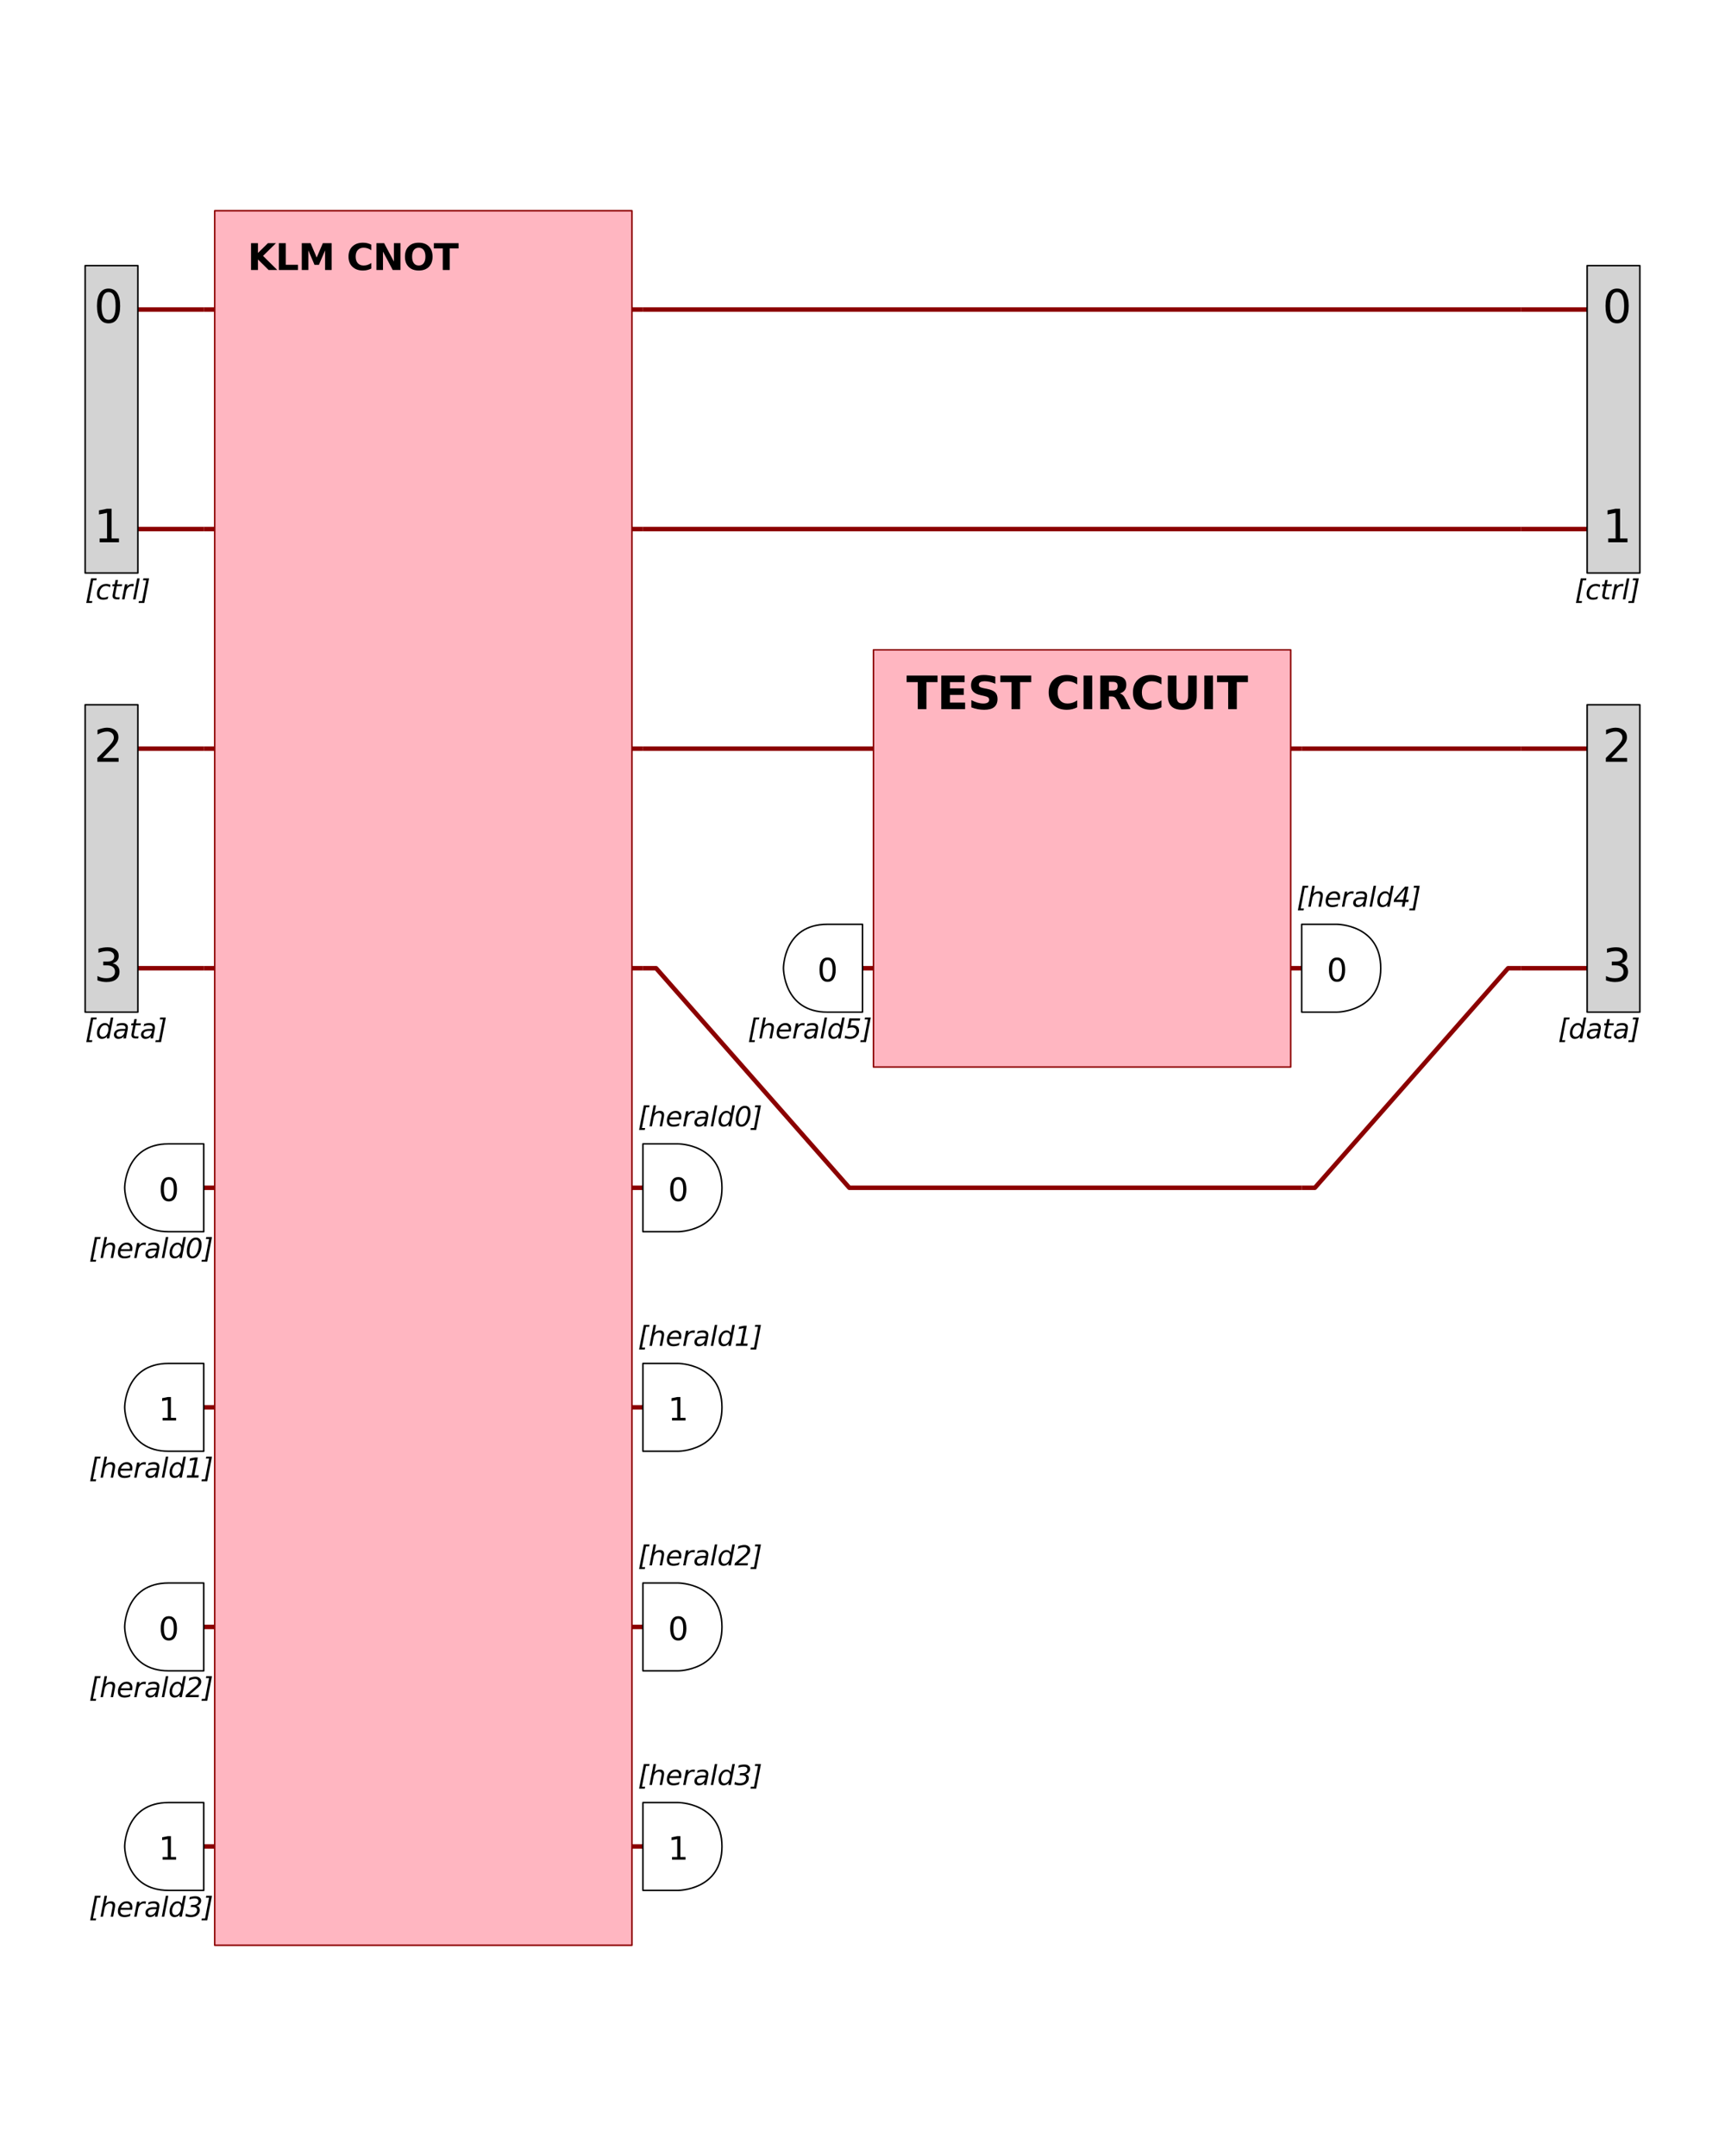 <?xml version="1.0" encoding="utf-8" standalone="no"?>
<!DOCTYPE svg PUBLIC "-//W3C//DTD SVG 1.1//EN"
  "http://www.w3.org/Graphics/SVG/1.1/DTD/svg11.dtd">
<svg xmlns:xlink="http://www.w3.org/1999/xlink" width="1152pt" height="1440pt" viewBox="0 0 1152 1440" xmlns="http://www.w3.org/2000/svg" version="1.1">
 <defs>
  <style type="text/css">*{stroke-linejoin: round; stroke-linecap: butt}</style>
 </defs>
 <g id="figure_1">
  <g id="patch_1">
   <path d="M 0 1440
L 1152 1440
L 1152 0
L 0 0
z
" style="fill: #ffffff"/>
  </g>
  <g id="axes_1">
   <g id="PatchCollection_1">
    <path d="M 92.064 206.735
L 136.058 206.735
" clip-path="url(#staticClipPath)" style="fill: none; stroke: #8b0000; stroke-width: 3"/>
    <path d="M 92.064 353.382
L 136.058 353.382
" clip-path="url(#staticClipPath)" style="fill: none; stroke: #8b0000; stroke-width: 3"/>
    <path d="M 92.064 500.029
L 136.058 500.029
" clip-path="url(#staticClipPath)" style="fill: none; stroke: #8b0000; stroke-width: 3"/>
    <path d="M 92.064 646.676
L 136.058 646.676
" clip-path="url(#staticClipPath)" style="fill: none; stroke: #8b0000; stroke-width: 3"/>
    <path d="M 136.058 206.735
L 429.353 206.735
" clip-path="url(#staticClipPath)" style="fill: none; stroke: #8b0000; stroke-width: 3"/>
    <path d="M 136.058 353.382
L 429.353 353.382
" clip-path="url(#staticClipPath)" style="fill: none; stroke: #8b0000; stroke-width: 3"/>
    <path d="M 136.058 500.029
L 429.353 500.029
" clip-path="url(#staticClipPath)" style="fill: none; stroke: #8b0000; stroke-width: 3"/>
    <path d="M 136.058 646.676
L 429.353 646.676
" clip-path="url(#staticClipPath)" style="fill: none; stroke: #8b0000; stroke-width: 3"/>
    <path d="M 136.058 793.324
L 429.353 793.324
" clip-path="url(#staticClipPath)" style="fill: none; stroke: #8b0000; stroke-width: 3"/>
    <path d="M 136.058 939.971
L 429.353 939.971
" clip-path="url(#staticClipPath)" style="fill: none; stroke: #8b0000; stroke-width: 3"/>
    <path d="M 136.058 1086.618
L 429.353 1086.618
" clip-path="url(#staticClipPath)" style="fill: none; stroke: #8b0000; stroke-width: 3"/>
    <path d="M 136.058 1233.265
L 429.353 1233.265
" clip-path="url(#staticClipPath)" style="fill: none; stroke: #8b0000; stroke-width: 3"/>
    <path d="M 143.391 140.744
L 422.02 140.744
L 422.02 1299.256
L 143.391 1299.256
z
" clip-path="url(#staticClipPath)" style="fill: #ffb6c1; stroke: #8b0000"/>
    <path d="M 438.152 646.676
L 567.201 793.324
" clip-path="url(#staticClipPath)" style="fill: none; stroke: #ffffff; stroke-width: 6"/>
    <path d="M 429.353 646.676
L 438.152 646.676
L 567.201 793.324
L 576 793.324
" clip-path="url(#staticClipPath)" style="fill: none; stroke: #8b0000; stroke-width: 3"/>
    <path d="M 429.353 500.029
L 576 500.029
" clip-path="url(#staticClipPath)" style="fill: none; stroke: #8b0000; stroke-width: 3"/>
    <path d="M 576 500.029
L 869.294 500.029
" clip-path="url(#staticClipPath)" style="fill: none; stroke: #8b0000; stroke-width: 3"/>
    <path d="M 576 646.676
L 869.294 646.676
" clip-path="url(#staticClipPath)" style="fill: none; stroke: #8b0000; stroke-width: 3"/>
    <path d="M 583.332 434.038
L 861.962 434.038
L 861.962 712.668
L 583.332 712.668
z
" clip-path="url(#staticClipPath)" style="fill: #ffb6c1; stroke: #8b0000"/>
    <path d="M 576 793.324
L 869.294 793.324
" clip-path="url(#staticClipPath)" style="fill: none; stroke: #8b0000; stroke-width: 3"/>
    <path d="M 878.093 793.324
L 1007.143 646.676
" clip-path="url(#staticClipPath)" style="fill: none; stroke: #ffffff; stroke-width: 6"/>
    <path d="M 869.294 793.324
L 878.093 793.324
L 1007.143 646.676
L 1015.942 646.676
" clip-path="url(#staticClipPath)" style="fill: none; stroke: #8b0000; stroke-width: 3"/>
    <path d="M 429.353 206.735
L 1015.942 206.735
" clip-path="url(#staticClipPath)" style="fill: none; stroke: #8b0000; stroke-width: 3"/>
    <path d="M 429.353 353.382
L 1015.942 353.382
" clip-path="url(#staticClipPath)" style="fill: none; stroke: #8b0000; stroke-width: 3"/>
    <path d="M 869.294 500.029
L 1015.942 500.029
" clip-path="url(#staticClipPath)" style="fill: none; stroke: #8b0000; stroke-width: 3"/>
    <path d="M 1015.942 206.735
L 1059.936 206.735
" clip-path="url(#staticClipPath)" style="fill: none; stroke: #8b0000; stroke-width: 3"/>
    <path d="M 1015.942 353.382
L 1059.936 353.382
" clip-path="url(#staticClipPath)" style="fill: none; stroke: #8b0000; stroke-width: 3"/>
    <path d="M 1015.942 500.029
L 1059.936 500.029
" clip-path="url(#staticClipPath)" style="fill: none; stroke: #8b0000; stroke-width: 3"/>
    <path d="M 1015.942 646.676
L 1059.936 646.676
" clip-path="url(#staticClipPath)" style="fill: none; stroke: #8b0000; stroke-width: 3"/>
    <path d="M 56.869 177.405
L 92.064 177.405
L 92.064 382.711
L 56.869 382.711
z
" clip-path="url(#staticClipPath)" style="fill: #d3d3d3; stroke: #000000"/>
    <path d="M 56.869 470.7
L 92.064 470.7
L 92.064 676.006
L 56.869 676.006
z
" clip-path="url(#staticClipPath)" style="fill: #d3d3d3; stroke: #000000"/>
    <path d="M 83.265 793.324
C 83.265 793.324 83.265 763.994 112.595 763.994
L 136.058 763.994
L 136.058 822.653
L 112.595 822.653
C 83.265 822.653 83.265 793.324 83.265 793.324
L 83.265 793.324
" clip-path="url(#staticClipPath)" style="fill: #ffffff; stroke: #000000"/>
    <path d="M 83.265 939.971
C 83.265 939.971 83.265 910.641 112.595 910.641
L 136.058 910.641
L 136.058 969.3
L 112.595 969.3
C 83.265 969.3 83.265 939.971 83.265 939.971
L 83.265 939.971
" clip-path="url(#staticClipPath)" style="fill: #ffffff; stroke: #000000"/>
    <path d="M 83.265 1086.618
C 83.265 1086.618 83.265 1057.289 112.595 1057.289
L 136.058 1057.289
L 136.058 1115.947
L 112.595 1115.947
C 83.265 1115.947 83.265 1086.618 83.265 1086.618
L 83.265 1086.618
" clip-path="url(#staticClipPath)" style="fill: #ffffff; stroke: #000000"/>
    <path d="M 83.265 1233.265
C 83.265 1233.265 83.265 1203.936 112.595 1203.936
L 136.058 1203.936
L 136.058 1262.595
L 112.595 1262.595
C 83.265 1262.595 83.265 1233.265 83.265 1233.265
L 83.265 1233.265
" clip-path="url(#staticClipPath)" style="fill: #ffffff; stroke: #000000"/>
    <path d="M 523.207 646.676
C 523.207 646.676 523.207 617.347 552.536 617.347
L 576 617.347
L 576 676.006
L 552.536 676.006
C 523.207 676.006 523.207 646.676 523.207 646.676
L 523.207 646.676
" clip-path="url(#staticClipPath)" style="fill: #ffffff; stroke: #000000"/>
    <path d="M 1059.936 177.405
L 1095.131 177.405
L 1095.131 382.711
L 1059.936 382.711
z
" clip-path="url(#staticClipPath)" style="fill: #d3d3d3; stroke: #000000"/>
    <path d="M 1059.936 470.7
L 1095.131 470.7
L 1095.131 676.006
L 1059.936 676.006
z
" clip-path="url(#staticClipPath)" style="fill: #d3d3d3; stroke: #000000"/>
    <path d="M 452.816 822.653
L 429.353 822.653
L 429.353 763.994
L 452.816 763.994
C 452.816 763.994 482.146 763.994 482.146 793.324
C 482.146 822.653 452.816 822.653 452.816 822.653
L 452.816 822.653
" clip-path="url(#staticClipPath)" style="fill: #ffffff; stroke: #000000"/>
    <path d="M 452.816 969.3
L 429.353 969.3
L 429.353 910.641
L 452.816 910.641
C 452.816 910.641 482.146 910.641 482.146 939.971
C 482.146 969.3 452.816 969.3 452.816 969.3
L 452.816 969.3
" clip-path="url(#staticClipPath)" style="fill: #ffffff; stroke: #000000"/>
    <path d="M 452.816 1115.947
L 429.353 1115.947
L 429.353 1057.289
L 452.816 1057.289
C 452.816 1057.289 482.146 1057.289 482.146 1086.618
C 482.146 1115.947 452.816 1115.947 452.816 1115.947
L 452.816 1115.947
" clip-path="url(#staticClipPath)" style="fill: #ffffff; stroke: #000000"/>
    <path d="M 452.816 1262.595
L 429.353 1262.595
L 429.353 1203.936
L 452.816 1203.936
C 452.816 1203.936 482.146 1203.936 482.146 1233.265
C 482.146 1262.595 452.816 1262.595 452.816 1262.595
L 452.816 1262.595
" clip-path="url(#staticClipPath)" style="fill: #ffffff; stroke: #000000"/>
    <path d="M 892.758 676.006
L 869.294 676.006
L 869.294 617.347
L 892.758 617.347
C 892.758 617.347 922.087 617.347 922.087 646.676
C 922.087 676.006 892.758 676.006 892.758 676.006
L 892.758 676.006
" clip-path="url(#staticClipPath)" style="fill: #ffffff; stroke: #000000"/>
   </g>
   <g id="text_1">
    <!-- KLM CNOT -->
    <g transform="translate(165.388 180.338) scale(0.24 -0.24)">
     <defs>
      <path id="DejaVuSans-Bold-4b" d="M 588 4666
L 1791 4666
L 1791 2963
L 3525 4666
L 4922 4666
L 2675 2456
L 5153 0
L 3647 0
L 1791 1838
L 1791 0
L 588 0
L 588 4666
z
" transform="scale(0.016)"/>
      <path id="DejaVuSans-Bold-4c" d="M 588 4666
L 1791 4666
L 1791 909
L 3903 909
L 3903 0
L 588 0
L 588 4666
z
" transform="scale(0.016)"/>
      <path id="DejaVuSans-Bold-4d" d="M 588 4666
L 2119 4666
L 3181 2169
L 4250 4666
L 5778 4666
L 5778 0
L 4641 0
L 4641 3413
L 3566 897
L 2803 897
L 1728 3413
L 1728 0
L 588 0
L 588 4666
z
" transform="scale(0.016)"/>
      <path id="DejaVuSans-Bold-20" transform="scale(0.016)"/>
      <path id="DejaVuSans-Bold-43" d="M 4288 256
Q 3956 84 3597 -3
Q 3238 -91 2847 -91
Q 1681 -91 1000 561
Q 319 1213 319 2328
Q 319 3447 1000 4098
Q 1681 4750 2847 4750
Q 3238 4750 3597 4662
Q 3956 4575 4288 4403
L 4288 3438
Q 3953 3666 3628 3772
Q 3303 3878 2944 3878
Q 2300 3878 1931 3465
Q 1563 3053 1563 2328
Q 1563 1606 1931 1193
Q 2300 781 2944 781
Q 3303 781 3628 887
Q 3953 994 4288 1222
L 4288 256
z
" transform="scale(0.016)"/>
      <path id="DejaVuSans-Bold-4e" d="M 588 4666
L 1931 4666
L 3628 1466
L 3628 4666
L 4769 4666
L 4769 0
L 3425 0
L 1728 3200
L 1728 0
L 588 0
L 588 4666
z
" transform="scale(0.016)"/>
      <path id="DejaVuSans-Bold-4f" d="M 2719 3878
Q 2169 3878 1866 3472
Q 1563 3066 1563 2328
Q 1563 1594 1866 1187
Q 2169 781 2719 781
Q 3272 781 3575 1187
Q 3878 1594 3878 2328
Q 3878 3066 3575 3472
Q 3272 3878 2719 3878
z
M 2719 4750
Q 3844 4750 4481 4106
Q 5119 3463 5119 2328
Q 5119 1197 4481 553
Q 3844 -91 2719 -91
Q 1597 -91 958 553
Q 319 1197 319 2328
Q 319 3463 958 4106
Q 1597 4750 2719 4750
z
" transform="scale(0.016)"/>
      <path id="DejaVuSans-Bold-54" d="M 31 4666
L 4331 4666
L 4331 3756
L 2784 3756
L 2784 0
L 1581 0
L 1581 3756
L 31 3756
L 31 4666
z
" transform="scale(0.016)"/>
     </defs>
     <use xlink:href="#DejaVuSans-Bold-4b"/>
     <use xlink:href="#DejaVuSans-Bold-4c" transform="translate(77.49 0)"/>
     <use xlink:href="#DejaVuSans-Bold-4d" transform="translate(141.211 0)"/>
     <use xlink:href="#DejaVuSans-Bold-20" transform="translate(240.723 0)"/>
     <use xlink:href="#DejaVuSans-Bold-43" transform="translate(275.537 0)"/>
     <use xlink:href="#DejaVuSans-Bold-4e" transform="translate(348.926 0)"/>
     <use xlink:href="#DejaVuSans-Bold-4f" transform="translate(432.617 0)"/>
     <use xlink:href="#DejaVuSans-Bold-54" transform="translate(517.627 0)"/>
    </g>
   </g>
   <g id="text_2">
    <!-- TEST CIRCUIT -->
    <g transform="translate(605.329 473.633) scale(0.3 -0.3)">
     <defs>
      <path id="DejaVuSans-Bold-45" d="M 588 4666
L 3834 4666
L 3834 3756
L 1791 3756
L 1791 2888
L 3713 2888
L 3713 1978
L 1791 1978
L 1791 909
L 3903 909
L 3903 0
L 588 0
L 588 4666
z
" transform="scale(0.016)"/>
      <path id="DejaVuSans-Bold-53" d="M 3834 4519
L 3834 3531
Q 3450 3703 3084 3790
Q 2719 3878 2394 3878
Q 1963 3878 1756 3759
Q 1550 3641 1550 3391
Q 1550 3203 1689 3098
Q 1828 2994 2194 2919
L 2706 2816
Q 3484 2659 3812 2340
Q 4141 2022 4141 1434
Q 4141 663 3683 286
Q 3225 -91 2284 -91
Q 1841 -91 1394 -6
Q 947 78 500 244
L 500 1259
Q 947 1022 1364 901
Q 1781 781 2169 781
Q 2563 781 2772 912
Q 2981 1044 2981 1288
Q 2981 1506 2839 1625
Q 2697 1744 2272 1838
L 1806 1941
Q 1106 2091 782 2419
Q 459 2747 459 3303
Q 459 4000 909 4375
Q 1359 4750 2203 4750
Q 2588 4750 2994 4692
Q 3400 4634 3834 4519
z
" transform="scale(0.016)"/>
      <path id="DejaVuSans-Bold-49" d="M 588 4666
L 1791 4666
L 1791 0
L 588 0
L 588 4666
z
" transform="scale(0.016)"/>
      <path id="DejaVuSans-Bold-52" d="M 2297 2597
Q 2675 2597 2839 2737
Q 3003 2878 3003 3200
Q 3003 3519 2839 3656
Q 2675 3794 2297 3794
L 1791 3794
L 1791 2597
L 2297 2597
z
M 1791 1766
L 1791 0
L 588 0
L 588 4666
L 2425 4666
Q 3347 4666 3776 4356
Q 4206 4047 4206 3378
Q 4206 2916 3982 2619
Q 3759 2322 3309 2181
Q 3556 2125 3751 1926
Q 3947 1728 4147 1325
L 4800 0
L 3519 0
L 2950 1159
Q 2778 1509 2601 1637
Q 2425 1766 2131 1766
L 1791 1766
z
" transform="scale(0.016)"/>
      <path id="DejaVuSans-Bold-55" d="M 588 4666
L 1791 4666
L 1791 1869
Q 1791 1291 1980 1042
Q 2169 794 2597 794
Q 3028 794 3217 1042
Q 3406 1291 3406 1869
L 3406 4666
L 4609 4666
L 4609 1869
Q 4609 878 4112 393
Q 3616 -91 2597 -91
Q 1581 -91 1084 393
Q 588 878 588 1869
L 588 4666
z
" transform="scale(0.016)"/>
     </defs>
     <use xlink:href="#DejaVuSans-Bold-54"/>
     <use xlink:href="#DejaVuSans-Bold-45" transform="translate(68.213 0)"/>
     <use xlink:href="#DejaVuSans-Bold-53" transform="translate(136.523 0)"/>
     <use xlink:href="#DejaVuSans-Bold-54" transform="translate(208.545 0)"/>
     <use xlink:href="#DejaVuSans-Bold-20" transform="translate(276.758 0)"/>
     <use xlink:href="#DejaVuSans-Bold-43" transform="translate(311.572 0)"/>
     <use xlink:href="#DejaVuSans-Bold-49" transform="translate(384.961 0)"/>
     <use xlink:href="#DejaVuSans-Bold-52" transform="translate(422.168 0)"/>
     <use xlink:href="#DejaVuSans-Bold-43" transform="translate(499.17 0)"/>
     <use xlink:href="#DejaVuSans-Bold-55" transform="translate(572.559 0)"/>
     <use xlink:href="#DejaVuSans-Bold-49" transform="translate(653.76 0)"/>
     <use xlink:href="#DejaVuSans-Bold-54" transform="translate(690.967 0)"/>
    </g>
   </g>
   <g id="text_3">
    <!-- [ctrl] -->
    <g transform="translate(56.869 400.309) scale(0.18 -0.18)">
     <defs>
      <path id="DejaVuSans-Oblique-5b" d="M 1363 4863
L 2688 4863
L 2597 4416
L 1850 4416
L 916 -397
L 1663 -397
L 1581 -844
L 256 -844
L 1363 4863
z
" transform="scale(0.016)"/>
      <path id="DejaVuSans-Oblique-63" d="M 3431 3366
L 3316 2797
Q 3109 2947 2876 3022
Q 2644 3097 2394 3097
Q 2119 3097 1870 3000
Q 1622 2903 1453 2725
Q 1184 2453 1037 2087
Q 891 1722 891 1331
Q 891 859 1127 628
Q 1363 397 1844 397
Q 2081 397 2348 469
Q 2616 541 2906 684
L 2797 116
Q 2547 13 2283 -39
Q 2019 -91 1741 -91
Q 1044 -91 669 257
Q 294 606 294 1253
Q 294 1797 489 2255
Q 684 2713 1069 3078
Q 1331 3328 1684 3456
Q 2038 3584 2456 3584
Q 2700 3584 2940 3529
Q 3181 3475 3431 3366
z
" transform="scale(0.016)"/>
      <path id="DejaVuSans-Oblique-74" d="M 2706 3500
L 2619 3053
L 1472 3053
L 1100 1153
Q 1081 1047 1072 975
Q 1063 903 1063 863
Q 1063 663 1183 572
Q 1303 481 1569 481
L 2150 481
L 2053 0
L 1503 0
Q 991 0 739 200
Q 488 400 488 806
Q 488 878 497 964
Q 506 1050 525 1153
L 897 3053
L 409 3053
L 500 3500
L 978 3500
L 1172 4494
L 1747 4494
L 1556 3500
L 2706 3500
z
" transform="scale(0.016)"/>
      <path id="DejaVuSans-Oblique-72" d="M 2853 2969
Q 2766 3016 2653 3041
Q 2541 3066 2413 3066
Q 1953 3066 1609 2717
Q 1266 2369 1153 1784
L 800 0
L 225 0
L 909 3500
L 1484 3500
L 1375 2956
Q 1603 3259 1920 3421
Q 2238 3584 2597 3584
Q 2691 3584 2781 3573
Q 2872 3563 2963 3538
L 2853 2969
z
" transform="scale(0.016)"/>
      <path id="DejaVuSans-Oblique-6c" d="M 1172 4863
L 1747 4863
L 800 0
L 225 0
L 1172 4863
z
" transform="scale(0.016)"/>
      <path id="DejaVuSans-Oblique-5d" d="M 2188 4863
L 1081 -844
L -244 -844
L -159 -397
L 588 -397
L 1522 4416
L 781 4416
L 863 4863
L 2188 4863
z
" transform="scale(0.016)"/>
     </defs>
     <use xlink:href="#DejaVuSans-Oblique-5b"/>
     <use xlink:href="#DejaVuSans-Oblique-63" transform="translate(39.014 0)"/>
     <use xlink:href="#DejaVuSans-Oblique-74" transform="translate(93.994 0)"/>
     <use xlink:href="#DejaVuSans-Oblique-72" transform="translate(133.203 0)"/>
     <use xlink:href="#DejaVuSans-Oblique-6c" transform="translate(174.316 0)"/>
     <use xlink:href="#DejaVuSans-Oblique-5d" transform="translate(202.1 0)"/>
    </g>
   </g>
   <g id="text_4">
    <!-- [data] -->
    <g transform="translate(56.869 693.604) scale(0.18 -0.18)">
     <defs>
      <path id="DejaVuSans-Oblique-64" d="M 2675 525
Q 2444 222 2128 65
Q 1813 -91 1428 -91
Q 903 -91 598 267
Q 294 625 294 1247
Q 294 1766 478 2236
Q 663 2706 1013 3078
Q 1244 3325 1534 3454
Q 1825 3584 2144 3584
Q 2481 3584 2739 3421
Q 2997 3259 3138 2956
L 3513 4863
L 4091 4863
L 3144 0
L 2566 0
L 2675 525
z
M 891 1350
Q 891 897 1095 644
Q 1300 391 1663 391
Q 1931 391 2161 520
Q 2391 650 2566 903
Q 2750 1166 2856 1509
Q 2963 1853 2963 2188
Q 2963 2622 2758 2865
Q 2553 3109 2194 3109
Q 1922 3109 1687 2981
Q 1453 2853 1288 2613
Q 1106 2353 998 2009
Q 891 1666 891 1350
z
" transform="scale(0.016)"/>
      <path id="DejaVuSans-Oblique-61" d="M 3438 1997
L 3047 0
L 2472 0
L 2578 531
Q 2325 219 2001 64
Q 1678 -91 1281 -91
Q 834 -91 548 182
Q 263 456 263 884
Q 263 1497 752 1853
Q 1241 2209 2100 2209
L 2900 2209
L 2931 2363
Q 2938 2388 2941 2417
Q 2944 2447 2944 2509
Q 2944 2788 2717 2942
Q 2491 3097 2081 3097
Q 1800 3097 1504 3025
Q 1209 2953 897 2809
L 997 3341
Q 1322 3463 1633 3523
Q 1944 3584 2234 3584
Q 2853 3584 3176 3315
Q 3500 3047 3500 2534
Q 3500 2431 3484 2292
Q 3469 2153 3438 1997
z
M 2816 1759
L 2241 1759
Q 1534 1759 1195 1570
Q 856 1381 856 984
Q 856 709 1029 553
Q 1203 397 1509 397
Q 1978 397 2328 733
Q 2678 1069 2791 1631
L 2816 1759
z
" transform="scale(0.016)"/>
     </defs>
     <use xlink:href="#DejaVuSans-Oblique-5b"/>
     <use xlink:href="#DejaVuSans-Oblique-64" transform="translate(39.014 0)"/>
     <use xlink:href="#DejaVuSans-Oblique-61" transform="translate(102.49 0)"/>
     <use xlink:href="#DejaVuSans-Oblique-74" transform="translate(163.77 0)"/>
     <use xlink:href="#DejaVuSans-Oblique-61" transform="translate(202.979 0)"/>
     <use xlink:href="#DejaVuSans-Oblique-5d" transform="translate(264.258 0)"/>
    </g>
   </g>
   <g id="text_5">
    <!-- [herald0] -->
    <g transform="translate(59.443 840.251) scale(0.18 -0.18)">
     <defs>
      <path id="DejaVuSans-Oblique-68" d="M 3566 2113
L 3156 0
L 2578 0
L 2988 2091
Q 3016 2238 3031 2350
Q 3047 2463 3047 2528
Q 3047 2791 2881 2937
Q 2716 3084 2419 3084
Q 1956 3084 1617 2771
Q 1278 2459 1178 1941
L 800 0
L 225 0
L 1172 4863
L 1747 4863
L 1375 2950
Q 1594 3244 1934 3414
Q 2275 3584 2650 3584
Q 3113 3584 3367 3334
Q 3622 3084 3622 2631
Q 3622 2519 3608 2391
Q 3594 2263 3566 2113
z
" transform="scale(0.016)"/>
      <path id="DejaVuSans-Oblique-65" d="M 3078 2063
Q 3088 2113 3092 2166
Q 3097 2219 3097 2272
Q 3097 2653 2873 2875
Q 2650 3097 2266 3097
Q 1838 3097 1509 2826
Q 1181 2556 1013 2059
L 3078 2063
z
M 3578 1613
L 903 1613
Q 884 1494 878 1425
Q 872 1356 872 1306
Q 872 872 1139 634
Q 1406 397 1894 397
Q 2269 397 2603 481
Q 2938 566 3225 728
L 3116 159
Q 2806 34 2476 -28
Q 2147 -91 1806 -91
Q 1078 -91 686 257
Q 294 606 294 1247
Q 294 1794 489 2264
Q 684 2734 1063 3103
Q 1306 3334 1642 3459
Q 1978 3584 2356 3584
Q 2950 3584 3301 3228
Q 3653 2872 3653 2272
Q 3653 2128 3634 1964
Q 3616 1800 3578 1613
z
" transform="scale(0.016)"/>
      <path id="DejaVuSans-Oblique-30" d="M 2444 4750
Q 3078 4750 3414 4328
Q 3750 3906 3750 3116
Q 3750 2516 3592 1923
Q 3434 1331 3150 863
Q 2859 394 2467 151
Q 2075 -91 1600 -91
Q 988 -91 653 334
Q 319 759 319 1544
Q 319 2138 480 2733
Q 641 3328 928 3794
Q 1216 4263 1602 4506
Q 1988 4750 2444 4750
z
M 2406 4250
Q 2169 4250 1955 4123
Q 1741 3997 1569 3750
Q 1281 3338 1111 2720
Q 941 2103 941 1453
Q 941 938 1123 673
Q 1306 409 1663 409
Q 1913 409 2125 536
Q 2338 663 2509 909
Q 2794 1319 2961 1936
Q 3128 2553 3128 3206
Q 3128 3722 2945 3986
Q 2763 4250 2406 4250
z
" transform="scale(0.016)"/>
     </defs>
     <use xlink:href="#DejaVuSans-Oblique-5b"/>
     <use xlink:href="#DejaVuSans-Oblique-68" transform="translate(39.014 0)"/>
     <use xlink:href="#DejaVuSans-Oblique-65" transform="translate(102.393 0)"/>
     <use xlink:href="#DejaVuSans-Oblique-72" transform="translate(163.916 0)"/>
     <use xlink:href="#DejaVuSans-Oblique-61" transform="translate(205.029 0)"/>
     <use xlink:href="#DejaVuSans-Oblique-6c" transform="translate(266.309 0)"/>
     <use xlink:href="#DejaVuSans-Oblique-64" transform="translate(294.092 0)"/>
     <use xlink:href="#DejaVuSans-Oblique-30" transform="translate(357.568 0)"/>
     <use xlink:href="#DejaVuSans-Oblique-5d" transform="translate(421.191 0)"/>
    </g>
   </g>
   <g id="text_6">
    <!-- 0 -->
    <g transform="translate(105.914 802.122) scale(0.21 -0.21)">
     <defs>
      <path id="DejaVuSans-30" d="M 2034 4250
Q 1547 4250 1301 3770
Q 1056 3291 1056 2328
Q 1056 1369 1301 889
Q 1547 409 2034 409
Q 2525 409 2770 889
Q 3016 1369 3016 2328
Q 3016 3291 2770 3770
Q 2525 4250 2034 4250
z
M 2034 4750
Q 2819 4750 3233 4129
Q 3647 3509 3647 2328
Q 3647 1150 3233 529
Q 2819 -91 2034 -91
Q 1250 -91 836 529
Q 422 1150 422 2328
Q 422 3509 836 4129
Q 1250 4750 2034 4750
z
" transform="scale(0.016)"/>
     </defs>
     <use xlink:href="#DejaVuSans-30"/>
    </g>
   </g>
   <g id="text_7">
    <!-- [herald1] -->
    <g transform="translate(59.443 986.898) scale(0.18 -0.18)">
     <defs>
      <path id="DejaVuSans-Oblique-31" d="M 416 531
L 1447 531
L 2144 4122
L 978 3897
L 1088 4441
L 2247 4666
L 2881 4666
L 2075 531
L 3103 531
L 3003 0
L 313 0
L 416 531
z
" transform="scale(0.016)"/>
     </defs>
     <use xlink:href="#DejaVuSans-Oblique-5b"/>
     <use xlink:href="#DejaVuSans-Oblique-68" transform="translate(39.014 0)"/>
     <use xlink:href="#DejaVuSans-Oblique-65" transform="translate(102.393 0)"/>
     <use xlink:href="#DejaVuSans-Oblique-72" transform="translate(163.916 0)"/>
     <use xlink:href="#DejaVuSans-Oblique-61" transform="translate(205.029 0)"/>
     <use xlink:href="#DejaVuSans-Oblique-6c" transform="translate(266.309 0)"/>
     <use xlink:href="#DejaVuSans-Oblique-64" transform="translate(294.092 0)"/>
     <use xlink:href="#DejaVuSans-Oblique-31" transform="translate(357.568 0)"/>
     <use xlink:href="#DejaVuSans-Oblique-5d" transform="translate(421.191 0)"/>
    </g>
   </g>
   <g id="text_8">
    <!-- 1 -->
    <g transform="translate(105.914 948.77) scale(0.21 -0.21)">
     <defs>
      <path id="DejaVuSans-31" d="M 794 531
L 1825 531
L 1825 4091
L 703 3866
L 703 4441
L 1819 4666
L 2450 4666
L 2450 531
L 3481 531
L 3481 0
L 794 0
L 794 531
z
" transform="scale(0.016)"/>
     </defs>
     <use xlink:href="#DejaVuSans-31"/>
    </g>
   </g>
   <g id="text_9">
    <!-- [herald2] -->
    <g transform="translate(59.443 1133.545) scale(0.18 -0.18)">
     <defs>
      <path id="DejaVuSans-Oblique-32" d="M 2950 2253
L 934 525
L 3163 525
L 3053 0
L 25 0
L 128 531
L 2234 2338
Q 2656 2703 2832 2979
Q 3009 3256 3009 3547
Q 3009 3850 2796 4040
Q 2584 4231 2241 4231
Q 1944 4231 1581 4125
Q 1219 4019 806 3816
L 922 4441
Q 1309 4594 1662 4672
Q 2016 4750 2316 4750
Q 2928 4750 3301 4425
Q 3675 4100 3675 3572
Q 3675 3216 3497 2892
Q 3319 2569 2950 2253
z
" transform="scale(0.016)"/>
     </defs>
     <use xlink:href="#DejaVuSans-Oblique-5b"/>
     <use xlink:href="#DejaVuSans-Oblique-68" transform="translate(39.014 0)"/>
     <use xlink:href="#DejaVuSans-Oblique-65" transform="translate(102.393 0)"/>
     <use xlink:href="#DejaVuSans-Oblique-72" transform="translate(163.916 0)"/>
     <use xlink:href="#DejaVuSans-Oblique-61" transform="translate(205.029 0)"/>
     <use xlink:href="#DejaVuSans-Oblique-6c" transform="translate(266.309 0)"/>
     <use xlink:href="#DejaVuSans-Oblique-64" transform="translate(294.092 0)"/>
     <use xlink:href="#DejaVuSans-Oblique-32" transform="translate(357.568 0)"/>
     <use xlink:href="#DejaVuSans-Oblique-5d" transform="translate(421.191 0)"/>
    </g>
   </g>
   <g id="text_10">
    <!-- 0 -->
    <g transform="translate(105.914 1095.417) scale(0.21 -0.21)">
     <use xlink:href="#DejaVuSans-30"/>
    </g>
   </g>
   <g id="text_11">
    <!-- [herald3] -->
    <g transform="translate(59.443 1280.192) scale(0.18 -0.18)">
     <defs>
      <path id="DejaVuSans-Oblique-33" d="M 1013 4550
Q 1356 4650 1679 4700
Q 2003 4750 2316 4750
Q 2934 4750 3296 4475
Q 3659 4200 3659 3738
Q 3659 3284 3373 2959
Q 3088 2634 2584 2516
Q 2978 2403 3162 2165
Q 3347 1928 3347 1538
Q 3347 1163 3167 834
Q 2988 506 2650 269
Q 2394 88 2037 -1
Q 1681 -91 1216 -91
Q 922 -91 622 -33
Q 322 25 13 141
L 128 738
Q 422 575 720 495
Q 1019 416 1331 416
Q 1947 416 2330 733
Q 2713 1050 2713 1556
Q 2713 1881 2469 2057
Q 2225 2234 1772 2234
L 1228 2234
L 1325 2747
L 1900 2747
Q 2419 2747 2717 2984
Q 3016 3222 3016 3628
Q 3016 3922 2797 4083
Q 2578 4244 2181 4244
Q 1881 4244 1567 4180
Q 1253 4116 916 3988
L 1013 4550
z
" transform="scale(0.016)"/>
     </defs>
     <use xlink:href="#DejaVuSans-Oblique-5b"/>
     <use xlink:href="#DejaVuSans-Oblique-68" transform="translate(39.014 0)"/>
     <use xlink:href="#DejaVuSans-Oblique-65" transform="translate(102.393 0)"/>
     <use xlink:href="#DejaVuSans-Oblique-72" transform="translate(163.916 0)"/>
     <use xlink:href="#DejaVuSans-Oblique-61" transform="translate(205.029 0)"/>
     <use xlink:href="#DejaVuSans-Oblique-6c" transform="translate(266.309 0)"/>
     <use xlink:href="#DejaVuSans-Oblique-64" transform="translate(294.092 0)"/>
     <use xlink:href="#DejaVuSans-Oblique-33" transform="translate(357.568 0)"/>
     <use xlink:href="#DejaVuSans-Oblique-5d" transform="translate(421.191 0)"/>
    </g>
   </g>
   <g id="text_12">
    <!-- 1 -->
    <g transform="translate(105.914 1242.064) scale(0.21 -0.21)">
     <use xlink:href="#DejaVuSans-31"/>
    </g>
   </g>
   <g id="text_13">
    <!-- [herald5] -->
    <g transform="translate(499.385 693.604) scale(0.18 -0.18)">
     <defs>
      <path id="DejaVuSans-Oblique-35" d="M 3719 4666
L 3622 4141
L 1691 4141
L 1466 2988
Q 1609 3034 1757 3056
Q 1906 3078 2059 3078
Q 2706 3078 3081 2731
Q 3456 2384 3456 1791
Q 3456 1375 3264 994
Q 3072 613 2719 325
Q 2469 125 2108 17
Q 1747 -91 1319 -91
Q 1038 -91 744 -41
Q 450 9 128 109
L 244 697
Q 531 556 820 486
Q 1109 416 1403 416
Q 2013 416 2411 781
Q 2809 1147 2809 1697
Q 2809 2103 2548 2328
Q 2288 2553 1819 2553
Q 1572 2553 1305 2495
Q 1038 2438 756 2322
L 1209 4666
L 3719 4666
z
" transform="scale(0.016)"/>
     </defs>
     <use xlink:href="#DejaVuSans-Oblique-5b"/>
     <use xlink:href="#DejaVuSans-Oblique-68" transform="translate(39.014 0)"/>
     <use xlink:href="#DejaVuSans-Oblique-65" transform="translate(102.393 0)"/>
     <use xlink:href="#DejaVuSans-Oblique-72" transform="translate(163.916 0)"/>
     <use xlink:href="#DejaVuSans-Oblique-61" transform="translate(205.029 0)"/>
     <use xlink:href="#DejaVuSans-Oblique-6c" transform="translate(266.309 0)"/>
     <use xlink:href="#DejaVuSans-Oblique-64" transform="translate(294.092 0)"/>
     <use xlink:href="#DejaVuSans-Oblique-35" transform="translate(357.568 0)"/>
     <use xlink:href="#DejaVuSans-Oblique-5d" transform="translate(421.191 0)"/>
    </g>
   </g>
   <g id="text_14">
    <!-- 0 -->
    <g transform="translate(545.856 655.475) scale(0.21 -0.21)">
     <use xlink:href="#DejaVuSans-30"/>
    </g>
   </g>
   <g id="text_15">
    <!-- [ctrl] -->
    <g transform="translate(1051.731 400.309) scale(0.18 -0.18)">
     <use xlink:href="#DejaVuSans-Oblique-5b"/>
     <use xlink:href="#DejaVuSans-Oblique-63" transform="translate(39.014 0)"/>
     <use xlink:href="#DejaVuSans-Oblique-74" transform="translate(93.994 0)"/>
     <use xlink:href="#DejaVuSans-Oblique-72" transform="translate(133.203 0)"/>
     <use xlink:href="#DejaVuSans-Oblique-6c" transform="translate(174.316 0)"/>
     <use xlink:href="#DejaVuSans-Oblique-5d" transform="translate(202.1 0)"/>
    </g>
   </g>
   <g id="text_16">
    <!-- [data] -->
    <g transform="translate(1040.54 693.604) scale(0.18 -0.18)">
     <use xlink:href="#DejaVuSans-Oblique-5b"/>
     <use xlink:href="#DejaVuSans-Oblique-64" transform="translate(39.014 0)"/>
     <use xlink:href="#DejaVuSans-Oblique-61" transform="translate(102.49 0)"/>
     <use xlink:href="#DejaVuSans-Oblique-74" transform="translate(163.77 0)"/>
     <use xlink:href="#DejaVuSans-Oblique-61" transform="translate(202.979 0)"/>
     <use xlink:href="#DejaVuSans-Oblique-5d" transform="translate(264.258 0)"/>
    </g>
   </g>
   <g id="text_17">
    <!-- [herald0] -->
    <g transform="translate(426.061 752.262) scale(0.18 -0.18)">
     <use xlink:href="#DejaVuSans-Oblique-5b"/>
     <use xlink:href="#DejaVuSans-Oblique-68" transform="translate(39.014 0)"/>
     <use xlink:href="#DejaVuSans-Oblique-65" transform="translate(102.393 0)"/>
     <use xlink:href="#DejaVuSans-Oblique-72" transform="translate(163.916 0)"/>
     <use xlink:href="#DejaVuSans-Oblique-61" transform="translate(205.029 0)"/>
     <use xlink:href="#DejaVuSans-Oblique-6c" transform="translate(266.309 0)"/>
     <use xlink:href="#DejaVuSans-Oblique-64" transform="translate(294.092 0)"/>
     <use xlink:href="#DejaVuSans-Oblique-30" transform="translate(357.568 0)"/>
     <use xlink:href="#DejaVuSans-Oblique-5d" transform="translate(421.191 0)"/>
    </g>
   </g>
   <g id="text_18">
    <!-- 0 -->
    <g transform="translate(446.136 802.122) scale(0.21 -0.21)">
     <use xlink:href="#DejaVuSans-30"/>
    </g>
   </g>
   <g id="text_19">
    <!-- [herald1] -->
    <g transform="translate(426.061 898.91) scale(0.18 -0.18)">
     <use xlink:href="#DejaVuSans-Oblique-5b"/>
     <use xlink:href="#DejaVuSans-Oblique-68" transform="translate(39.014 0)"/>
     <use xlink:href="#DejaVuSans-Oblique-65" transform="translate(102.393 0)"/>
     <use xlink:href="#DejaVuSans-Oblique-72" transform="translate(163.916 0)"/>
     <use xlink:href="#DejaVuSans-Oblique-61" transform="translate(205.029 0)"/>
     <use xlink:href="#DejaVuSans-Oblique-6c" transform="translate(266.309 0)"/>
     <use xlink:href="#DejaVuSans-Oblique-64" transform="translate(294.092 0)"/>
     <use xlink:href="#DejaVuSans-Oblique-31" transform="translate(357.568 0)"/>
     <use xlink:href="#DejaVuSans-Oblique-5d" transform="translate(421.191 0)"/>
    </g>
   </g>
   <g id="text_20">
    <!-- 1 -->
    <g transform="translate(446.136 948.77) scale(0.21 -0.21)">
     <use xlink:href="#DejaVuSans-31"/>
    </g>
   </g>
   <g id="text_21">
    <!-- [herald2] -->
    <g transform="translate(426.061 1045.557) scale(0.18 -0.18)">
     <use xlink:href="#DejaVuSans-Oblique-5b"/>
     <use xlink:href="#DejaVuSans-Oblique-68" transform="translate(39.014 0)"/>
     <use xlink:href="#DejaVuSans-Oblique-65" transform="translate(102.393 0)"/>
     <use xlink:href="#DejaVuSans-Oblique-72" transform="translate(163.916 0)"/>
     <use xlink:href="#DejaVuSans-Oblique-61" transform="translate(205.029 0)"/>
     <use xlink:href="#DejaVuSans-Oblique-6c" transform="translate(266.309 0)"/>
     <use xlink:href="#DejaVuSans-Oblique-64" transform="translate(294.092 0)"/>
     <use xlink:href="#DejaVuSans-Oblique-32" transform="translate(357.568 0)"/>
     <use xlink:href="#DejaVuSans-Oblique-5d" transform="translate(421.191 0)"/>
    </g>
   </g>
   <g id="text_22">
    <!-- 0 -->
    <g transform="translate(446.136 1095.417) scale(0.21 -0.21)">
     <use xlink:href="#DejaVuSans-30"/>
    </g>
   </g>
   <g id="text_23">
    <!-- [herald3] -->
    <g transform="translate(426.061 1192.204) scale(0.18 -0.18)">
     <use xlink:href="#DejaVuSans-Oblique-5b"/>
     <use xlink:href="#DejaVuSans-Oblique-68" transform="translate(39.014 0)"/>
     <use xlink:href="#DejaVuSans-Oblique-65" transform="translate(102.393 0)"/>
     <use xlink:href="#DejaVuSans-Oblique-72" transform="translate(163.916 0)"/>
     <use xlink:href="#DejaVuSans-Oblique-61" transform="translate(205.029 0)"/>
     <use xlink:href="#DejaVuSans-Oblique-6c" transform="translate(266.309 0)"/>
     <use xlink:href="#DejaVuSans-Oblique-64" transform="translate(294.092 0)"/>
     <use xlink:href="#DejaVuSans-Oblique-33" transform="translate(357.568 0)"/>
     <use xlink:href="#DejaVuSans-Oblique-5d" transform="translate(421.191 0)"/>
    </g>
   </g>
   <g id="text_24">
    <!-- 1 -->
    <g transform="translate(446.136 1242.064) scale(0.21 -0.21)">
     <use xlink:href="#DejaVuSans-31"/>
    </g>
   </g>
   <g id="text_25">
    <!-- [herald4] -->
    <g transform="translate(866.003 605.615) scale(0.18 -0.18)">
     <defs>
      <path id="DejaVuSans-Oblique-34" d="M 2753 4666
L 3547 4666
L 2950 1625
L 3616 1625
L 3513 1100
L 2847 1100
L 2638 0
L 2009 0
L 2222 1100
L 116 1100
L 238 1709
L 2753 4666
z
M 2809 4116
L 728 1625
L 2322 1625
L 2809 4116
z
" transform="scale(0.016)"/>
     </defs>
     <use xlink:href="#DejaVuSans-Oblique-5b"/>
     <use xlink:href="#DejaVuSans-Oblique-68" transform="translate(39.014 0)"/>
     <use xlink:href="#DejaVuSans-Oblique-65" transform="translate(102.393 0)"/>
     <use xlink:href="#DejaVuSans-Oblique-72" transform="translate(163.916 0)"/>
     <use xlink:href="#DejaVuSans-Oblique-61" transform="translate(205.029 0)"/>
     <use xlink:href="#DejaVuSans-Oblique-6c" transform="translate(266.309 0)"/>
     <use xlink:href="#DejaVuSans-Oblique-64" transform="translate(294.092 0)"/>
     <use xlink:href="#DejaVuSans-Oblique-34" transform="translate(357.568 0)"/>
     <use xlink:href="#DejaVuSans-Oblique-5d" transform="translate(421.191 0)"/>
    </g>
   </g>
   <g id="text_26">
    <!-- 0 -->
    <g transform="translate(886.077 655.475) scale(0.21 -0.21)">
     <use xlink:href="#DejaVuSans-30"/>
    </g>
   </g>
   <g id="text_27">
    <!-- 0 -->
    <g transform="translate(1070.178 215.534) scale(0.3 -0.3)">
     <use xlink:href="#DejaVuSans-30"/>
    </g>
   </g>
   <g id="text_28">
    <!-- 1 -->
    <g transform="translate(1070.178 362.181) scale(0.3 -0.3)">
     <use xlink:href="#DejaVuSans-31"/>
    </g>
   </g>
   <g id="text_29">
    <!-- 2 -->
    <g transform="translate(1070.178 508.828) scale(0.3 -0.3)">
     <defs>
      <path id="DejaVuSans-32" d="M 1228 531
L 3431 531
L 3431 0
L 469 0
L 469 531
Q 828 903 1448 1529
Q 2069 2156 2228 2338
Q 2531 2678 2651 2914
Q 2772 3150 2772 3378
Q 2772 3750 2511 3984
Q 2250 4219 1831 4219
Q 1534 4219 1204 4116
Q 875 4013 500 3803
L 500 4441
Q 881 4594 1212 4672
Q 1544 4750 1819 4750
Q 2544 4750 2975 4387
Q 3406 4025 3406 3419
Q 3406 3131 3298 2873
Q 3191 2616 2906 2266
Q 2828 2175 2409 1742
Q 1991 1309 1228 531
z
" transform="scale(0.016)"/>
     </defs>
     <use xlink:href="#DejaVuSans-32"/>
    </g>
   </g>
   <g id="text_30">
    <!-- 3 -->
    <g transform="translate(1070.178 655.475) scale(0.3 -0.3)">
     <defs>
      <path id="DejaVuSans-33" d="M 2597 2516
Q 3050 2419 3304 2112
Q 3559 1806 3559 1356
Q 3559 666 3084 287
Q 2609 -91 1734 -91
Q 1441 -91 1130 -33
Q 819 25 488 141
L 488 750
Q 750 597 1062 519
Q 1375 441 1716 441
Q 2309 441 2620 675
Q 2931 909 2931 1356
Q 2931 1769 2642 2001
Q 2353 2234 1838 2234
L 1294 2234
L 1294 2753
L 1863 2753
Q 2328 2753 2575 2939
Q 2822 3125 2822 3475
Q 2822 3834 2567 4026
Q 2313 4219 1838 4219
Q 1578 4219 1281 4162
Q 984 4106 628 3988
L 628 4550
Q 988 4650 1302 4700
Q 1616 4750 1894 4750
Q 2613 4750 3031 4423
Q 3450 4097 3450 3541
Q 3450 3153 3228 2886
Q 3006 2619 2597 2516
z
" transform="scale(0.016)"/>
     </defs>
     <use xlink:href="#DejaVuSans-33"/>
    </g>
   </g>
   <g id="text_31">
    <!-- 0 -->
    <g transform="translate(62.735 215.534) scale(0.3 -0.3)">
     <use xlink:href="#DejaVuSans-30"/>
    </g>
   </g>
   <g id="text_32">
    <!-- 1 -->
    <g transform="translate(62.735 362.181) scale(0.3 -0.3)">
     <use xlink:href="#DejaVuSans-31"/>
    </g>
   </g>
   <g id="text_33">
    <!-- 2 -->
    <g transform="translate(62.735 508.828) scale(0.3 -0.3)">
     <use xlink:href="#DejaVuSans-32"/>
    </g>
   </g>
   <g id="text_34">
    <!-- 3 -->
    <g transform="translate(62.735 655.475) scale(0.3 -0.3)">
     <use xlink:href="#DejaVuSans-33"/>
    </g>
   </g>
  </g>
 </g>
 <defs>
  <clipPath id="staticClipPath">
   <rect x="10.8" y="10.8" width="1130.4" height="1418.4"/>
  </clipPath>
 </defs>
</svg>
